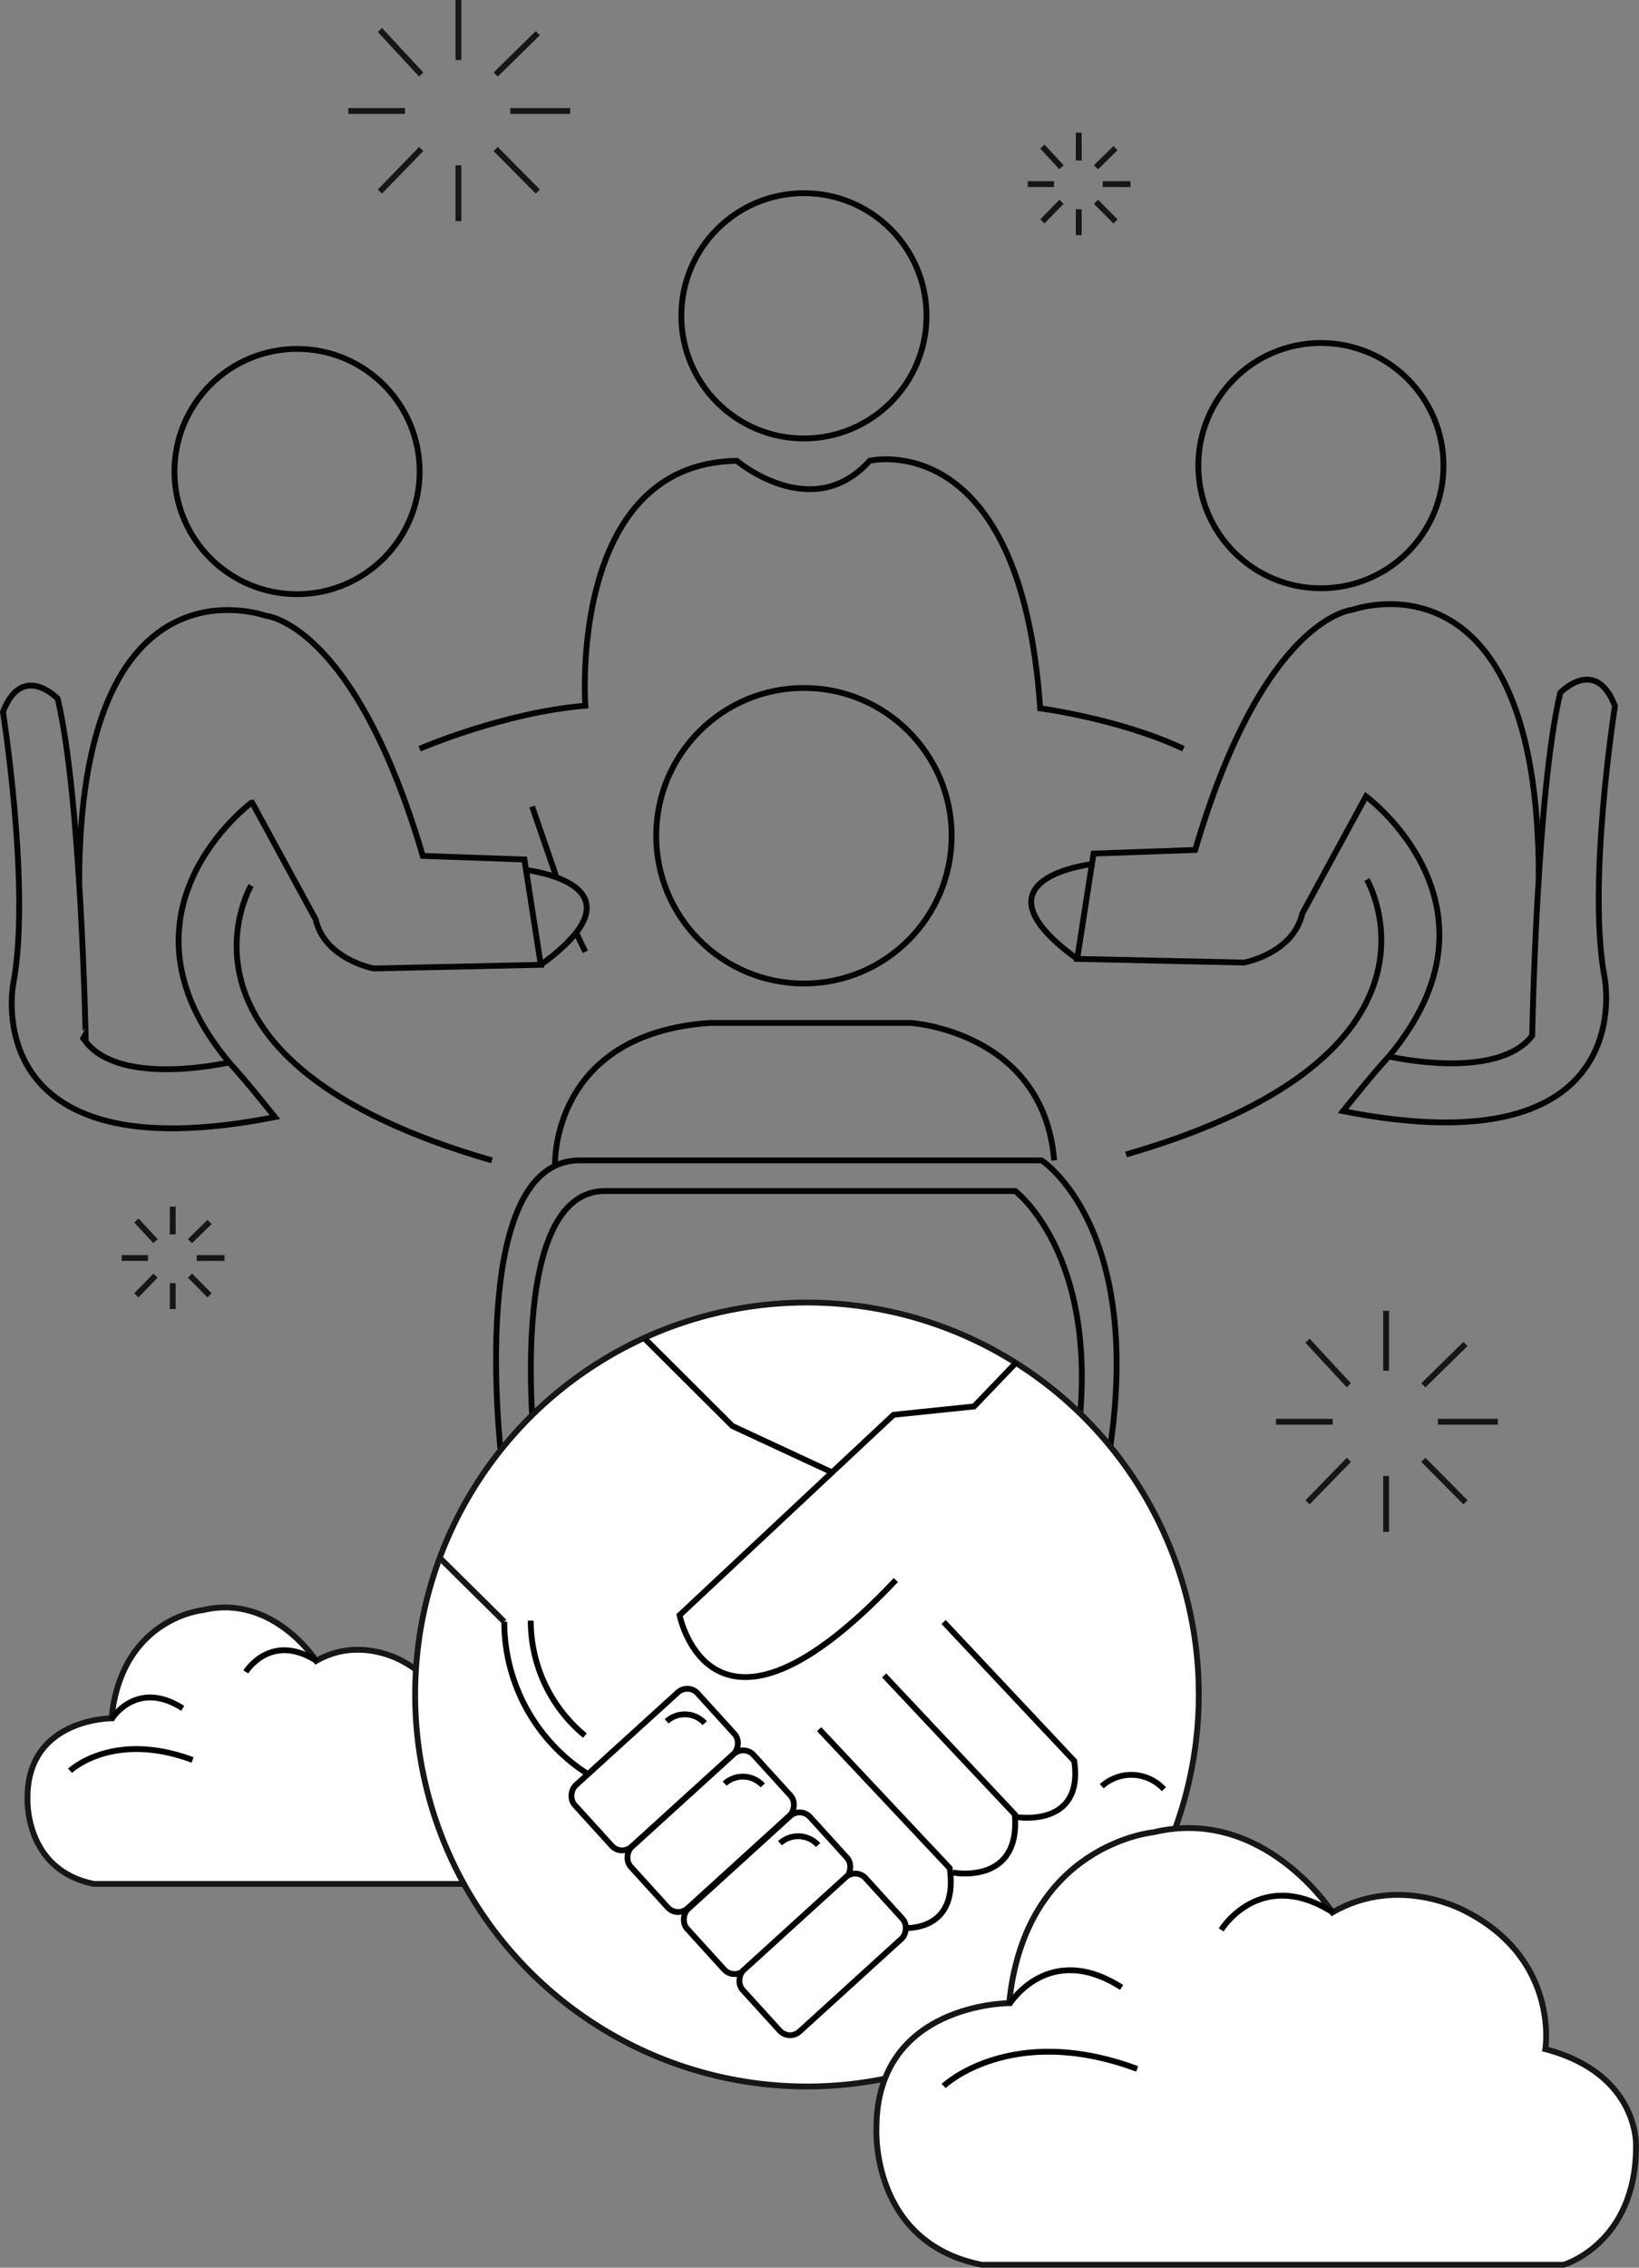 <svg xmlns="http://www.w3.org/2000/svg" width="281.009" height="388.637" viewBox="0 0 281.009 388.637"><rect x="0" y="0" width="281.009" height="388.637" fill="#808080" stroke="none"/><g transform="translate(-49.714 -6168.106)"><path d="M68.84,6462.589s-14.409,0-14.409,13.553c0,0-.713,12.412,11.413,14.837h63.2s7.847-2.282,7.847-12.839c0,0,.428-7.847-9.844-10.558,0,0,1.569-9.558-8.417-14.837,0,0-7.276-4.279-14.694,0,0,0-7.419-11.555-19.4-8.7C84.533,6444.043,70.552,6445.327,68.84,6462.589Z" fill="#fff" stroke="#161615" stroke-miterlimit="10" stroke-width="1"/><path d="M91.855,6454.641s4.246-6.945,12.2-1.852" fill="none" stroke="#000" stroke-miterlimit="10" stroke-width="1"/><path d="M68.839,6462.735s4.246-6.945,12.205-1.852" fill="none" stroke="#000" stroke-miterlimit="10" stroke-width="1"/><path d="M61.722,6471.578s7.31-6.945,21.011-1.852" fill="none" stroke="#000" stroke-miterlimit="10" stroke-width="1"/><line y2="4.757" transform="translate(79.331 6374.898)" fill="#fff" stroke="#161615" stroke-miterlimit="10" stroke-width="1"/><line y1="3.279" x2="3.343" transform="translate(82.288 6377.535)" fill="#fff" stroke="#161615" stroke-miterlimit="10" stroke-width="1"/><line x2="4.757" transform="translate(83.445 6383.707)" fill="#fff" stroke="#161615" stroke-miterlimit="10" stroke-width="1"/><line x2="3.343" y2="3.372" transform="translate(82.288 6386.728)" fill="#fff" stroke="#161615" stroke-miterlimit="10" stroke-width="1"/><line y2="4.436" transform="translate(79.331 6388.014)" fill="#fff" stroke="#161615" stroke-miterlimit="10" stroke-width="1"/><line x1="3.279" y2="3.372" transform="translate(73.095 6386.728)" fill="#fff" stroke="#161615" stroke-miterlimit="10" stroke-width="1"/><line x1="4.5" transform="translate(70.588 6383.707)" fill="#fff" stroke="#161615" stroke-miterlimit="10" stroke-width="1"/><line x2="3.279" y2="3.536" transform="translate(73.095 6377.277)" fill="#fff" stroke="#161615" stroke-miterlimit="10" stroke-width="1"/><line y2="4.757" transform="translate(234.667 6190.854)" fill="#fff" stroke="#161615" stroke-miterlimit="10" stroke-width="1"/><line y1="3.279" x2="3.343" transform="translate(237.625 6193.49)" fill="#fff" stroke="#161615" stroke-miterlimit="10" stroke-width="1"/><line x2="4.757" transform="translate(238.782 6199.662)" fill="#fff" stroke="#161615" stroke-miterlimit="10" stroke-width="1"/><line x2="3.343" y2="3.372" transform="translate(237.625 6202.684)" fill="#fff" stroke="#161615" stroke-miterlimit="10" stroke-width="1"/><line y2="4.436" transform="translate(234.667 6203.97)" fill="#fff" stroke="#161615" stroke-miterlimit="10" stroke-width="1"/><line x1="3.279" y2="3.372" transform="translate(228.431 6202.684)" fill="#fff" stroke="#161615" stroke-miterlimit="10" stroke-width="1"/><line x1="4.5" transform="translate(225.924 6199.662)" fill="#fff" stroke="#161615" stroke-miterlimit="10" stroke-width="1"/><line x2="3.279" y2="3.536" transform="translate(228.431 6193.233)" fill="#fff" stroke="#161615" stroke-miterlimit="10" stroke-width="1"/><line y2="10.273" transform="translate(287.365 6392.748)" fill="#fff" stroke="#161615" stroke-miterlimit="10" stroke-width="1"/><line y1="7.08" x2="7.219" transform="translate(293.751 6398.44)" fill="#fff" stroke="#161615" stroke-miterlimit="10" stroke-width="1"/><line x2="10.273" transform="translate(296.25 6411.767)" fill="#fff" stroke="#161615" stroke-miterlimit="10" stroke-width="1"/><line x2="7.219" y2="7.281" transform="translate(293.751 6418.292)" fill="#fff" stroke="#161615" stroke-miterlimit="10" stroke-width="1"/><line y2="9.579" transform="translate(287.365 6421.069)" fill="#fff" stroke="#161615" stroke-miterlimit="10" stroke-width="1"/><line x1="7.08" y2="7.281" transform="translate(273.899 6418.292)" fill="#fff" stroke="#161615" stroke-miterlimit="10" stroke-width="1"/><line x1="9.718" transform="translate(268.485 6411.767)" fill="#fff" stroke="#161615" stroke-miterlimit="10" stroke-width="1"/><line x2="7.08" y2="7.635" transform="translate(273.899 6397.885)" fill="#fff" stroke="#161615" stroke-miterlimit="10" stroke-width="1"/><line y2="10.273" transform="translate(128.314 6168.106)" fill="#fff" stroke="#161615" stroke-miterlimit="10" stroke-width="1"/><line y1="7.08" x2="7.219" transform="translate(134.7 6173.798)" fill="#fff" stroke="#161615" stroke-miterlimit="10" stroke-width="1"/><line x2="10.273" transform="translate(137.199 6187.125)" fill="#fff" stroke="#161615" stroke-miterlimit="10" stroke-width="1"/><line x2="7.219" y2="7.281" transform="translate(134.7 6193.65)" fill="#fff" stroke="#161615" stroke-miterlimit="10" stroke-width="1"/><line y2="9.579" transform="translate(128.314 6196.427)" fill="#fff" stroke="#161615" stroke-miterlimit="10" stroke-width="1"/><line x1="7.08" y2="7.281" transform="translate(114.848 6193.65)" fill="#fff" stroke="#161615" stroke-miterlimit="10" stroke-width="1"/><line x1="9.718" transform="translate(109.433 6187.125)" fill="#fff" stroke="#161615" stroke-miterlimit="10" stroke-width="1"/><line x2="7.08" y2="7.635" transform="translate(114.848 6173.243)" fill="#fff" stroke="#161615" stroke-miterlimit="10" stroke-width="1"/><circle cx="21.019" cy="21.019" r="21.019" transform="translate(79.624 6227.902)" fill="none" stroke="#040405" stroke-miterlimit="10" stroke-width="1"/><circle cx="21.019" cy="21.019" r="21.019" transform="translate(166.529 6201.213)" fill="none" stroke="#040405" stroke-miterlimit="10" stroke-width="1"/><circle cx="25.328" cy="25.328" r="25.328" transform="translate(162.22 6286.008)" fill="none" stroke="#040405" stroke-miterlimit="10" stroke-width="1"/><path d="M59.6,6287.84s-6.081-6.335-9.376,2.28c0,0,4.815,30.5,1.774,46.543,0,0-6.588,33.026,44.852,22.889,0,0-4.814-6.081-7.855-9.375,0,0-18.5,4.307-24.58-3.548C64.42,6346.629,63.66,6304.818,59.6,6287.84Z" fill="none" stroke="#040405" stroke-miterlimit="10" stroke-width="1"/><path d="M63.291,6319.5c0-57.507,31.908-45.88,31.908-45.88s15.177,1.02,27,41.167l17.429.623,2.8,18.051-28.633.622s-8.4-1.556-9.959-8.4l-10.925-20.086S67.437,6324.376,89,6350.177" fill="none" stroke="#040405" stroke-miterlimit="10" stroke-width="1"/><path d="M139.455,6317.152s22.294,2.282,2.977,16.309" fill="none" stroke="#040405" stroke-miterlimit="10" stroke-width="1"/><line x2="4.066" y2="11.802" transform="translate(140.949 6306.326)" fill="none" stroke="#040405" stroke-miterlimit="10" stroke-width="1"/><line x2="1.587" y2="3.273" transform="translate(148.486 6327.946)" fill="none" stroke="#040405" stroke-miterlimit="10" stroke-width="1"/><path d="M92.758,6319.867s-17.638,30.141,41.3,47.109" fill="none" stroke="#040405" stroke-miterlimit="10" stroke-width="1"/><circle cx="21.019" cy="21.019" r="21.019" transform="translate(255.168 6226.887)" fill="none" stroke="#040405" stroke-miterlimit="10" stroke-width="1"/><path d="M317.225,6286.824s6.081-6.335,9.376,2.281c0,0-4.815,30.5-1.774,46.543,0,0,6.588,33.025-44.852,22.889,0,0,4.814-6.082,7.855-9.376,0,0,18.5,4.308,24.58-3.547C312.41,6345.614,313.17,6303.8,317.225,6286.824Z" fill="none" stroke="#040405" stroke-miterlimit="10" stroke-width="1"/><path d="M313.539,6318.485c0-57.507-31.908-45.88-31.908-45.88s-15.177,1.019-27,41.167l-17.428.622-2.8,18.051,28.632.623s8.4-1.556,9.96-8.4l10.925-20.087s25.478,18.782,3.915,44.583" fill="none" stroke="#040405" stroke-miterlimit="10" stroke-width="1"/><path d="M237.375,6316.137s-22.294,2.282-2.977,16.308" fill="none" stroke="#040405" stroke-miterlimit="10" stroke-width="1"/><path d="M284.072,6318.852s17.638,30.14-41.3,47.109" fill="none" stroke="#040405" stroke-miterlimit="10" stroke-width="1"/><path d="M121.662,6296.424s14.505-6.252,28.411-7.368c0,0-3.062-41.527,25.963-41.974,0,0,12.95,10.94,22.773,0,0,0,25.9-6.251,29.248,42.421,0,0,13.619,1.786,24.559,6.921" fill="none" stroke="#040405" stroke-miterlimit="10" stroke-width="1"/><path d="M135.665,6417.822s-6.14-51.171,13.615-50.846h79.014s17.835,11.435,11.507,50.846" fill="none" stroke="#040405" stroke-miterlimit="10" stroke-width="1"/><path d="M141.528,6417.822s-5.451-45.881,12.088-45.6h70.156s15.836,11.932,10.217,45.6" fill="none" stroke="#040405" stroke-miterlimit="10" stroke-width="1"/><path d="M144.882,6367.61s-.711-22.278,26.472-24.189h34.5s22.774,1.4,24.6,23.555" fill="none" stroke="#040405" stroke-miterlimit="10" stroke-width="1"/><circle cx="67.179" cy="67.179" r="67.179" transform="translate(120.89 6391.334)" fill="#fff" stroke="#161615" stroke-miterlimit="10" stroke-width="1"/><path d="M167.116,6476.984a30.945,30.945,0,0,1-30.944-30.945" fill="none" stroke="#000" stroke-miterlimit="10" stroke-width="1"/><path d="M192.341,6420.426l-17.055-7.927-14.925-14.868" fill="none" stroke="#000" stroke-miterlimit="10" stroke-width="1"/><path d="M150,6465.549a25.464,25.464,0,0,1-9.286-19.69" fill="none" stroke="#000" stroke-miterlimit="10" stroke-width="1"/><rect width="14.232" height="28.463" rx="2.401" transform="translate(167.705 6456.538) rotate(47.727)" fill="#fff" stroke="#000" stroke-miterlimit="10" stroke-width="1"/><path d="M164.014,6463.111a4.638,4.638,0,0,1,6.532.311" fill="#fff" stroke="#000" stroke-miterlimit="10" stroke-width="1"/><rect width="14.232" height="28.463" rx="2.401" transform="matrix(0.673, 0.74, -0.74, 0.673, 177.303, 6467.096)" fill="#fff" stroke="#000" stroke-miterlimit="10" stroke-width="1"/><rect width="14.232" height="28.463" rx="2.401" transform="matrix(0.673, 0.74, -0.74, 0.673, 186.966, 6477.725)" fill="#fff" stroke="#000" stroke-miterlimit="10" stroke-width="1"/><path d="M203.309,6438.893c-31.647,33.52-37.078,6.023-37.078,6.023l36.679-34.339,13.806-1.433,7.271-7.575" fill="#fff" stroke="#000" stroke-miterlimit="10" stroke-width="1"/><path d="M203.871,6498.492s10.329,1.442,8.681-10.215l-22.4-23.825" fill="#fff" stroke="#000" stroke-miterlimit="10" stroke-width="1"/><path d="M213.1,6489.027s11.669,2.259,10.6-9.966l-22.4-23.825" fill="none" stroke="#000" stroke-miterlimit="10" stroke-width="1"/><path d="M224.048,6479.516s11.53,1.922,9.849-9.608l-22.4-23.824" fill="none" stroke="#000" stroke-miterlimit="10" stroke-width="1"/><rect width="14.232" height="28.463" rx="2.401" transform="matrix(0.673, 0.74, -0.74, 0.673, 196.494, 6488.207)" fill="#fff" stroke="#000" stroke-miterlimit="10" stroke-width="1"/><path d="M173.96,6473.784a4.637,4.637,0,0,1,6.532.311" fill="#fff" stroke="#000" stroke-miterlimit="10" stroke-width="1"/><path d="M183.447,6484a4.637,4.637,0,0,1,6.532.311" fill="#fff" stroke="#000" stroke-miterlimit="10" stroke-width="1"/><path d="M238.609,6474.234a7.559,7.559,0,0,1,10.648.507" fill="#fff" stroke="#000" stroke-miterlimit="10" stroke-width="1"/><line x2="11.259" y2="11.142" transform="translate(124.913 6434.897)" fill="none" stroke="#161615" stroke-miterlimit="10" stroke-width="1"/><path d="M222.739,6511.407s-22.756,0-22.756,21.4c0,0-1.127,19.6,18.024,23.432h99.81s12.392-3.6,12.392-20.278c0,0,.676-12.392-15.546-16.672,0,0,2.478-15.1-13.293-23.432,0,0-11.491-6.759-23.207,0,0,0-11.715-18.25-30.641-13.744C247.522,6482.117,225.442,6484.145,222.739,6511.407Z" fill="#fff" stroke="#161615" stroke-miterlimit="10" stroke-width="1"/><path d="M259.085,6498.855s6.705-10.969,19.274-2.925" fill="none" stroke="#000" stroke-miterlimit="10" stroke-width="1"/><path d="M222.737,6511.638s6.705-10.969,19.274-2.925" fill="none" stroke="#000" stroke-miterlimit="10" stroke-width="1"/><path d="M211.5,6525.6s11.545-10.968,33.183-2.924" fill="none" stroke="#000" stroke-miterlimit="10" stroke-width="1"/></g></svg>